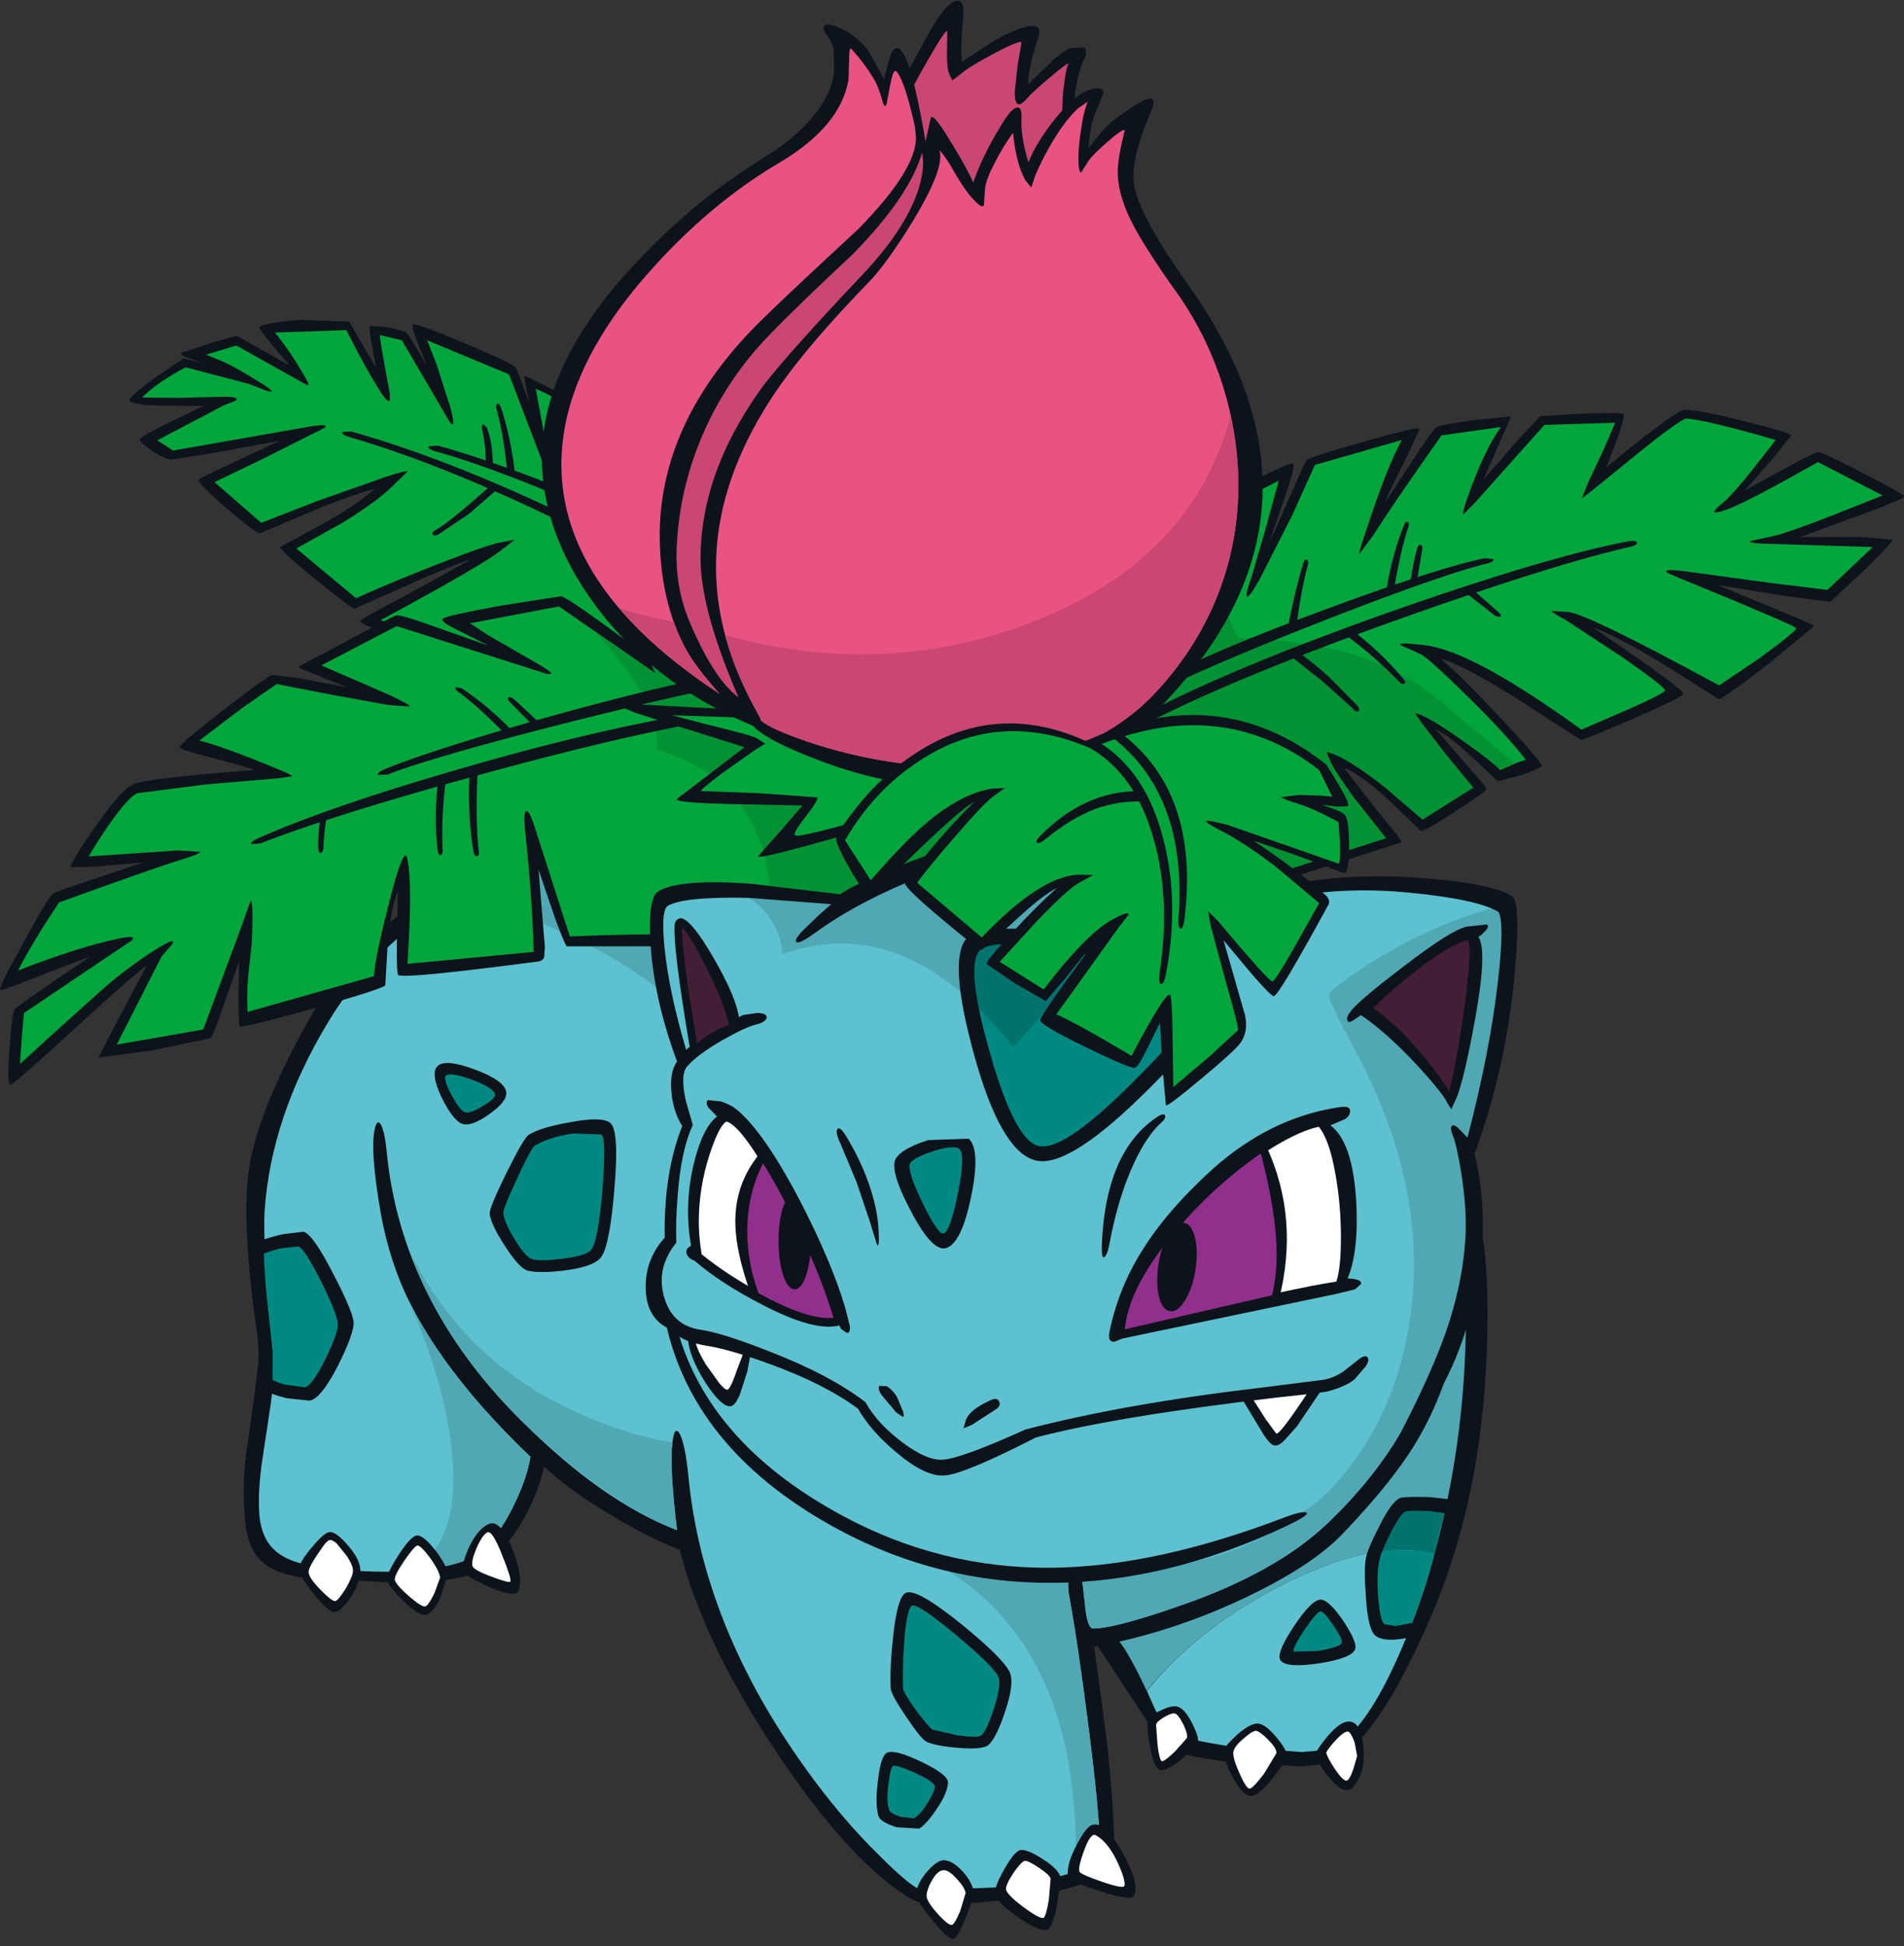 <svg width="227" height="232" fill="none" xmlns="http://www.w3.org/2000/svg"><rect width="100%" height="100%" fill="#333333" stroke="none"/><path d="M171.395 142.909c1.173-.391 1.998-.224 2.472.502l.88-2.177c2.04 2.93 2.878 9.53 2.515 19.799-.419 11.692-2.584 22.129-6.495 31.31-5.085 11.831-9.638 17.845-13.661 18.04l-1.927.21-8.339-.503c-4.302-.53-6.984-1.13-8.046-1.8l-10.098-15.361c-.056-1.368 1.829-4.744 5.657-10.13 3.38-4.8 7.472-10.06 12.277-15.78 5.029-6 9.68-11.135 13.954-15.404 5.028-5.051 8.632-7.953 10.811-8.706z" fill="#0D131A"/><path d="M136.74 201.593c4.079-5.079 9.568-9.348 16.468-12.808 7.263-3.628 13.2-4.814 17.809-3.558a74.448 74.448 0 01-2.891 8.832c-2.486 6.306-4.875 10.548-7.166 12.725-1.341 1.255-2.947 1.925-4.819 2.009l-.921.083-8.214-.627c-4.19-.642-6.746-1.242-7.668-1.8-.419-.251-1.187-1.647-2.305-4.186l-.293-.67h-.042v-.042l.042.042z" fill="#5DC1CF"/><path d="M172.903 144.081c1.369 1.981 1.983 6.976 1.844 14.985-.168 8.985-1.411 17.705-3.73 26.161-4.609-1.256-10.545-.07-17.809 3.558-6.9 3.46-12.403 7.729-16.51 12.808v-.042c-1.145-2.455-2.123-4.269-2.933-5.441-1.257-1.814-2.556-2.902-3.897-3.265v-.084c0-.977 1.453-3.558 4.358-7.744 3.157-4.604 7.194-9.878 12.11-15.822 5.392-6.502 10.336-12.013 14.834-16.534 4.47-4.492 7.78-7.269 9.931-8.329.978-.53 1.578-.614 1.802-.251z" fill="#50A8B4"/><path d="M171.981 156.345c1.118 1.311 1.676 2.372 1.676 3.181l-.042.335c-1.061 4.576-2.709 8.692-4.944 12.348-1.9 3.097-4.777 6.655-8.632 10.674-2.431 2.539-6.286 5.064-11.566 7.576-5.866 2.79-11.872 4.744-18.018 5.86l1.466 10.967c.587 5.413.88 9.446.88 12.097 0 .753-.223 1.562-.67 2.427-.279.977-.81 1.675-1.592 2.093-2.095 1.144-5.965 2.037-11.608 2.679-5.587.614-8.981.572-10.182-.125-4.861-2.875-10.197-8.651-16.007-17.329-5.922-8.819-9.82-16.939-11.691-24.362-2.822-1.116-5.81-2.651-8.968-4.604-3.073-1.898-5.475-3.67-7.207-5.316-.754 3.209-2.137 6.153-4.148 8.832-.978 1.312-1.9 2.316-2.766 3.014-1.145 1.395-5.224 2.037-12.236 1.925l-10.182-.628c-1.956-.335-3.422-.962-4.4-1.883-1.062-1.033-1.69-2.554-1.886-4.563a35.474 35.474 0 01.293-9.585l.713-5.149.46-3.725c.168-.893.154-2.205-.041-3.935l-.335-2.344c-1.034-7.953-1.243-13.841-.629-17.664.754-4.632 3.157-10.548 7.207-17.747 4.61-8.177 11.412-14.12 20.407-17.832a50.763 50.763 0 0116.72-3.767c4.386-.223 12.92 2.846 25.603 9.209 7.654 3.823 15.951 8.385 24.89 13.687 11.259 6.67 21.301 13.144 30.129 19.422 8.828 6.279 14.596 11.023 17.306 14.232z" fill="#0D131A"/><path d="M58.463 104.818c5.196-2.288 10.406-3.572 15.63-3.851 6.398-.335 24.584 9.348 54.559 29.049 15.001 9.879 29.346 19.813 43.034 29.803-1.229 4.074-2.793 7.73-4.693 10.967-2.29 3.879-5.252 7.534-8.883 10.967-4.079 3.823-9.806 7.018-17.181 9.585-5.307 1.87-8.841 2.804-10.601 2.804-.391 0-.685-.669-.88-2.009l-.419-3.641c-.084-1.144-.433-1.521-1.048-1.131-.587.391-.768 1.298-.545 2.721.699 3.74 1.509 9.237 2.431 16.492 1.089 8.735 1.466 13.716 1.131 14.943 0 .196-.321.475-.964.838-1.983 1.06-5.601 1.939-10.853 2.637l-9.26.376c-.866-.251-2.556-1.632-5.071-4.144-3.072-3.013-6.006-6.474-8.8-10.38-8.129-11.302-12.78-22.841-13.953-34.617-.251-2.567-.587-4.297-1.006-5.19-.447-.837-.754-.53-.922.921-.251 1.897-.07 5.386.545 10.464-5.922-2.26-12.11-6.613-18.563-13.059-9.554-9.516-14.904-20.204-16.05-32.063-.139-1.479-.348-2.512-.628-3.098-.279-.558-.517-.53-.712.084-.503 1.646-.28 5.162.67 10.548.699 3.795 1.844 7.297 3.437 10.506 2.989 5.916 7.78 12.027 14.372 18.334-.279 1.646-.866 3.418-1.76 5.316-.977 2.093-2.15 3.949-3.52 5.567-.53.698-1.732 1.312-3.603 1.842-3.716 1.088-8.94 1.269-15.672.544l-1.76-.335c-1.956-.335-3.422-1.005-4.4-2.009-.894-.921-1.425-2.205-1.592-3.851-.168-2.037-.028-4.451.419-7.241l.964-6.405c.279-2.427.349-4.395.21-5.902-.839-8.65-1.16-14.329-.965-17.036.531-7.311 2.975-14.622 7.334-21.933 4.665-7.897 11.188-13.702 19.568-17.413z" fill="#5DC1CF"/><path d="M68.353 168.191c4.386 2.009 8.325 3.265 11.817 3.767-.252 1.897-.07 5.386.545 10.464-4.498-1.73-9.526-5.009-15.086-9.836-8.017-6.949-13.632-14.776-16.845-23.483 4.274 8.679 10.797 15.041 19.57 19.088zM63.241 173.674c-.28 1.646-.866 3.418-1.76 5.316-.978 2.093-2.15 3.948-3.52 5.567l-1.843 1.214c-1.872.837-4.428 1.339-7.669 1.507 4.163-1.647 6.006-6 5.532-13.06-.42-5.86-2.235-12.39-5.448-19.589 2.961 6.195 7.864 12.543 14.708 19.045zM53.981 106.911c3.66-2.093 7.64-3.67 11.943-4.73 2.85-.67 5.573-1.074 8.171-1.214 6.397-.335 24.583 9.348 54.558 29.049 15.002 9.879 29.347 19.813 43.035 29.803-1.229 4.074-2.793 7.73-4.693 10.967-2.291 3.879-5.252 7.534-8.884 10.967-4.078 3.823-9.805 7.018-17.18 9.585-5.308 1.87-8.842 2.804-10.602 2.804-.391 0-.684-.669-.879-2.009l-.42-3.641c-.083-1.144-.433-1.521-1.047-1.13-.587.39-.768 1.297-.545 2.72.699 3.74 1.509 9.237 2.431 16.492 1.089 8.735 1.466 13.716 1.131 14.943 0 .196-.321.475-.964.838l-1.76.711c.14-7.953-.782-14.636-2.765-20.05-3.241-8.874-9.275-15.068-18.103-18.585-1.843-17.97-5.224-32.202-10.14-42.694-8.884-18.864-23.313-30.473-43.287-34.826z" fill="#50A8B4"/><path d="M39.398 182.632c.53.055 1.257.627 2.178 1.716.978 1.144 1.44 2.162 1.383 3.055-.056.949-.46 1.982-1.215 3.098-.754 1.116-1.383 1.674-1.886 1.674-.502 0-1.326-.725-2.472-2.176-1.145-1.424-1.718-2.4-1.718-2.93-.028-.503.475-1.368 1.509-2.596 1.033-1.255 1.773-1.869 2.22-1.841z" fill="#0D131A"/><path d="M41.367 185.52c.503.781.74 1.367.712 1.758 0 .418-.293 1.13-.88 2.135-.614.976-1.033 1.465-1.257 1.465-.279 0-.88-.475-1.801-1.424-.95-.976-1.397-1.688-1.341-2.134.028-.419.6-1.41 1.718-2.972.307-.447.572-.698.796-.754.195-.028.46.098.796.377l1.257 1.549z" fill="white"/><path d="M46.146 188.324c-.056-.446.391-1.409 1.341-2.888.978-1.535 1.718-2.33 2.221-2.386.53-.028 1.3.614 2.305 1.926 1.005 1.339 1.438 2.302 1.299 2.888l-.755 2.469c-.474 1.089-.991 1.786-1.55 2.093-.559.307-1.508-.195-2.85-1.507-1.256-1.228-1.927-2.093-2.01-2.595z" fill="#0D131A"/><path d="M49.708 184.264c.251-.084.754.377 1.508 1.381.755 1.033 1.174 1.842 1.257 2.428l-.67 1.842c-.475.976-.838 1.507-1.09 1.59-.279.084-.95-.335-2.01-1.255-1.035-.921-1.58-1.563-1.635-1.926-.028-.363.349-1.116 1.131-2.26.755-1.088 1.257-1.688 1.509-1.8z" fill="white"/><path d="M55.154 187.068c0-.641.265-1.534.796-2.678.67-1.396 1.425-2.289 2.263-2.679.894-.447 1.816.446 2.765 2.679.922 2.176 1.216 3.892.88 5.148-.167.698-1.34.586-3.52-.335-2.15-.949-3.212-1.66-3.184-2.135z" fill="#0D131A"/><path d="M58.13 182.673c.39-.139.963.754 1.717 2.679.755 1.87 1.09 2.93 1.006 3.182-.056.167-.782-.014-2.179-.545-1.453-.53-2.235-.962-2.346-1.297-.112-.391.055-1.116.502-2.177.475-1.06.908-1.674 1.3-1.842z" fill="white"/><path d="M109.21 225.703c.111-.809.544-1.66 1.299-2.553.754-.865 1.396-1.326 1.927-1.381.671-.028 1.411.376 2.221 1.214.726.781 1.187 1.548 1.383 2.302.112.446-.182 1.548-.88 3.306-.726 1.786-1.271 2.637-1.634 2.554-.475-.112-1.313-.921-2.515-2.428-1.257-1.535-1.857-2.539-1.801-3.014z" fill="#0D131A"/><path d="M110.466 225.954c.056-.558.265-1.144.629-1.758.391-.697.796-1.102 1.215-1.214.447-.139 1.033.196 1.76 1.005.67.726 1.019 1.298 1.047 1.716l-.628 2.093c-.419 1.005-.74 1.563-.964 1.674-.251.112-.824-.321-1.718-1.297-.922-1.033-1.369-1.772-1.341-2.219z" fill="white"/><path d="M121.697 220.555c.587-.056 1.509.335 2.766 1.172 1.369.893 2.039 1.702 2.011 2.427l-.545 3.475c-.363 1.534-.726 2.344-1.089 2.427-.643.168-1.802-.334-3.478-1.506-1.704-1.172-2.612-2.121-2.724-2.847-.056-.53.321-1.507 1.132-2.93.838-1.451 1.48-2.19 1.927-2.218z" fill="#0D131A"/><path d="M122.157 221.852c.252-.056.811.21 1.677.796.893.586 1.368 1.032 1.424 1.339l-.209 2.47c-.224 1.339-.433 2.065-.629 2.176-.251.14-1.061-.293-2.43-1.297-1.369-1.033-2.053-1.744-2.053-2.135 0-.391.307-1.047.921-1.967.615-.866 1.048-1.326 1.299-1.382z" fill="white"/><path d="M130.16 217.583c1.006-.391 2.235.711 3.688 3.307 1.453 2.595 1.872 4.339 1.257 5.232-.168.251-1.187.125-3.059-.377l-3.646-1.214-1.005-.711c-.14-.251-.14-.712 0-1.382.139-.753.517-1.688 1.131-2.804.643-1.2 1.187-1.884 1.634-2.051z" fill="#0D131A"/><path d="M130.664 218.797c.977.558 1.843 1.646 2.598 3.265.642 1.423.908 2.344.796 2.762-.084.251-.95.098-2.598-.46-1.62-.558-2.528-.949-2.724-1.172-.195-.251-.028-1.102.503-2.554.531-1.479 1.006-2.092 1.425-1.841z" fill="white"/><path d="M136.865 204.984c.056-.251.545-.6 1.467-1.047 1.006-.502 1.746-.642 2.221-.418.558.251 1.117.962 1.676 2.134.587 1.172.754 1.94.503 2.303l-1.97 1.883c-1.117.865-1.927 1.256-2.43 1.172-.503-.111-.908-1.018-1.215-2.721-.308-1.562-.391-2.664-.252-3.306z" fill="#0D131A"/><path d="M140.051 204.272c.279.056.629.502 1.048 1.339.391.838.516 1.382.377 1.633l-1.383 1.549c-.81.781-1.327 1.172-1.551 1.172-.195 0-.377-.67-.544-2.009l-.168-2.345c.028-.223.335-.516.922-.879.615-.362 1.048-.516 1.299-.46z" fill="white"/><path d="M147.468 206.825c.921-.809 1.676-1.255 2.262-1.339.615-.112 1.397.391 2.347 1.507.894 1.06 1.341 1.814 1.341 2.26 0 .391-.545 1.284-1.634 2.679-1.174 1.507-2.082 2.232-2.724 2.177-.67-.056-1.425-.921-2.263-2.596-.81-1.618-1.075-2.651-.796-3.097.223-.363.712-.893 1.467-1.591z" fill="#0D131A"/><path d="M149.856 206.365c.335.112.796.474 1.382 1.088.699.698 1.006 1.228.922 1.591l-1.466 2.428c-.922 1.2-1.495 1.786-1.718 1.758-.28 0-.699-.656-1.257-1.968-.587-1.311-.797-2.176-.629-2.595.168-.446.615-.963 1.341-1.549.726-.613 1.201-.865 1.425-.753z" fill="white"/><path d="M158.277 206.993c1.034-1.228 1.914-1.814 2.64-1.758.922.083 1.467 1.116 1.635 3.097.195 2.009-.224 3.586-1.258 4.73-.642.698-1.55.363-2.723-1.004-1.09-1.284-1.634-2.317-1.634-3.098 0-.223.446-.879 1.34-1.967z" fill="#0D131A"/><path d="M159.41 207.286c.727-.726 1.202-.991 1.425-.795.224.195.447.613.67 1.255l.294 1.591-.377 1.339c-.252.81-.503 1.326-.755 1.549-.251.223-.74-.195-1.466-1.256-.643-.948-1.006-1.632-1.09-2.051.252-.446.685-.99 1.299-1.632z" fill="white"/><path d="M69.443 48.31l9.68 5.483 23.089 25.199-33.188 5.567-13.158-5.023c-8.743-3.404-13.06-5.232-12.948-5.484.112-.195 1.816-1.158 5.113-2.888l8.213-4.52c-2.151.725-5.127 1.953-8.926 3.683l-5.028 2.219c-.308-.028-1.9-1.214-4.777-3.558-2.906-2.372-4.26-3.642-4.065-3.81l4.568-2.469c3.128-1.73 5.35-3.209 6.662-4.437-2.43.67-5.42 1.772-8.967 3.307l-4.735 2.01c-.335-.029-1.676-1.047-4.023-3.056-2.346-2.038-3.436-3.154-3.268-3.35.14-.167 1.34-.767 3.603-1.799l6.076-2.846-7.668 1.423-5.28.837c-.475-.028-1.215-.363-2.22-1.005-.979-.67-1.481-1.13-1.51-1.381-.027-.195.923-.767 2.85-1.716l4.693-2.302-5.573-.042c-2.346-.112-3.408-.377-3.184-.795.223-.391 1.327-1.298 3.31-2.721l3.059-2.093 2.179.46-1.509-.502c-.81-.307-1.103-.516-.88-.628l3.395-1.13c1.983-.614 3.072-.907 3.268-.879l6.244 3.516-2.054-2.386-1.55-2.009c-.196-.447 1.466-.795 4.986-1.047l5.7.21 3.226 5.525-.587-3.14c-.195-1.143-.237-1.771-.126-1.883l2.096.168c1.229.25 1.97.46 2.22.627.196.168 1.006 1.493 2.43 3.977l-1.172-3.014c-.447-1.116-.615-1.758-.503-1.925.111-.196 2.165.544 6.16 2.218 3.939 1.674 5.992 2.651 6.16 2.93l1.592 4.186-.42-1.925-.209-1.256c.084-.112 2.403 1.046 6.956 3.474z" fill="#0D131A"/><path d="M100.158 78.28l-31.009 5.19-23.76-9.543c8.046-4.353 12.795-7.102 14.248-8.246l1.718-1.34-2.137.42c-1.425.362-4.386 1.436-8.884 3.222-4.078 1.646-6.704 2.763-7.877 3.349l-7.124-5.944 5.615-3.14c2.85-1.757 4.917-3.306 6.202-4.646l1.425-1.38c.027-.14-.797.055-2.473.585l-8.297 2.93-6.662 2.595-5.573-4.855 5.657-2.721 5.74-2.888 1.593-.795c.698-.447.055-.503-1.928-.168L20.625 53.71l-1.886-1.214 7.962-4.186L28 47.808c.559-.363.028-.53-1.592-.503l-5.07.126-4.4-.042c1.145-1.172 2.877-2.372 5.196-3.6l7.5 1.968 2.137.837c1.09.307.74-.084-1.047-1.172-1.76-1.088-3.101-1.842-4.023-2.26l-2.137-.88 3.604-1.088 8.464 4.73c.224.056.168-.21-.167-.795-1.202-2.121-2.43-3.949-3.688-5.484l8.506-.293c1.62 3.21 2.99 5.68 4.107 7.41.614.92.978 1.227 1.09.92v-.712c-.671-3.571-1.076-5.915-1.216-7.032l2.64.628 5.74 9.795c.532.614.532-.028 0-1.925l-1.591-4.982-1.132-2.888 9.764 4.06 4.106 10.758.42-1.758-1.342-7.283c1.425.613 3.786 1.855 7.082 3.725 3.157 1.814 5.67 3.335 7.543 4.563l21.664 23.65z" fill="#00A63C"/><path d="M75.393 76.94l-3.645-7.952 16.049 7.283 37.964 14.148-.503.628a226.654 226.654 0 01-9.428 10.883c-6.509 7.06-11.23 11.19-14.163 12.39l-.21.083-.209-.083c-2.962-1.089-9.457-1.591-19.486-1.507H67.558c-.251-.391-.712-1.507-1.383-3.349l-1.969-5.776.754 9.209-.084 1.213c-.083.252-.293.419-.628.503-11.035 1.451-16.636 1.981-16.803 1.59-.112-.251-.154-1.646-.126-4.185l.126-5.819c-.643 1.563-1.062 3.851-1.258 6.865l-.25 4.395c-.169.279-3.074 1.214-8.717 2.805-5.643 1.562-8.52 2.26-8.632 2.092-.084-.167-.14-1.325-.168-3.474l.084-4.269-2.095 5.943c-.698 2.038-1.145 3.112-1.34 3.224l-6.831 1.423-6.495.879 2.263-4.395 3.478-6.572c-.922.614-3.911 3.237-8.968 7.869-4.665 4.27-7.095 6.377-7.29 6.321-.28-.084-.308-1.535-.085-4.353.196-2.763.391-4.284.587-4.563.28-.391 3.268-2.483 8.967-6.279-1.005.307-3.156 1.117-6.453 2.428-2.738 1.088-4.148 1.577-4.232 1.465-.112-.195.824-2.079 2.807-5.651 1.956-3.599 3.115-5.525 3.478-5.776.252-.195 1.607-.698 4.065-1.507l6.746-2.26-5.573.502-3.1.084c-.112-.279.852-1.87 2.89-4.772 2.152-3.097 3.702-4.814 4.652-5.148 1.173-.475 5.964-1.033 14.373-1.675-.698-.279-2.5-.795-5.405-1.549-2.347-.586-3.52-.976-3.52-1.172 0-.25 1.76-1.744 5.28-4.478 3.491-2.707 5.433-4.088 5.824-4.144l3.268.418 5.657 1.089-3.98-1.591c-1.425-.558-2.04-.865-1.844-.92l5.699-3.015c3.631-1.953 5.587-2.972 5.866-3.055.28-.112 1.634.265 4.065 1.13l6.998 2.47-3.814-1.926c-1.424-.698-1.955-1.144-1.592-1.34.447-.25 2.808-.767 7.082-1.548l6.956-1.088c.53.083 3.366 2.037 8.506 5.86z" fill="#0D131A"/><path d="M74.093 71.332l13.241 6.027 36.498 13.562c-3.436 4.158-6.76 7.953-9.973 11.385-5.727 6.084-9.889 9.698-12.487 10.842-3.185-1.089-9.247-1.675-18.186-1.758-5.14-.056-10.225.028-15.253.251L63.7 98.456c-.391-1.2-.699-1.786-.922-1.758-.252 0-.322.655-.21 1.967.615 5.776.964 10.715 1.048 14.818l-15.043 1.423c.419-6.335.419-10.493 0-12.474-.252-1.311-.978.405-2.18 5.149-1.173 4.576-1.773 7.506-1.801 8.79l-15.086 4.269-.041-1.632c0-1.2.097-2.609.293-4.228.223-1.674.335-3.181.335-4.521.028-1.925-.028-2.874-.168-2.846-.083.028-.405.879-.963 2.553l-4.735 12.767-10.309 1.8 5.364-10.548 1.215-1.382c.475-.697-.167-.502-1.927.587-1.956 1.227-3.94 2.692-5.95 4.395l-7.082 6.362-3.143 2.888c.056-1.367.21-3.39.46-6.069l11.566-7.786 1.257-.837c.503-.502-.07-.572-1.718-.209-3.24.697-7.18 1.953-11.816 3.767 1.173-2.288 2.807-4.995 4.902-8.12 7.627-2.763 12.446-4.451 14.457-5.065 1.564-.475 2.36-.796 2.388-.963l-2.64-.167-10.685.711c1.062-1.786 2.095-3.362 3.101-4.73 1.23-1.646 2.123-2.581 2.682-2.804l8.13-1.047 8.422-.711 1.885-.251c.112-.084-.46-.377-1.718-.88-4.218-1.757-7.319-2.888-9.302-3.39l5.112-3.893 4.106-2.846 5.741 1.13 7.627 1.382 2.472.167c.084-.112-.629-.53-2.137-1.256l-8.38-3.641 8.967-4.689 17.892 5.693c1.118.195.461-.377-1.97-1.716l-5.07-2.93-2.095-1.381 10.602-2.01 11.523 7.995-4.064-8.957z" fill="#00A63C"/><path d="M78.16 80.29l-4.065-8.958 13.241 6.027 36.498 13.562c-3.436 4.158-6.76 7.953-9.973 11.385-5.727 6.084-9.889 9.698-12.487 10.842-2.011-.698-5.182-1.186-9.512-1.465.307-5.47-.391-9.907-2.095-13.311-2.123-4.325-5.923-7.325-11.398-9 0-2.371-.74-4.827-2.22-7.367-1.09-1.813-2.836-4.06-5.239-6.739l7.25 5.023z" fill="#009233"/><path d="M222.096 56.389c3.213 1.646 4.847 2.58 4.903 2.804.056.167-1.537.851-4.777 2.051l-7.669 2.805 7.375-.042 3.688.334c.084.14-1.062 1.382-3.436 3.726l-3.981 3.683-5.154-.67-8.297-1.339 7.291 3.014c2.794 1.144 4.204 1.772 4.232 1.883l-5.447 4.521c-3.688 2.846-5.657 4.242-5.908 4.186l-5.909-3.725c-4.106-2.54-7.165-4.158-9.177-4.856 7.375 4.967 10.993 7.632 10.853 7.995-.083.251-2.081 1.228-5.992 2.93-3.827 1.646-5.908 2.484-6.243 2.511l-6.412-4.144c-4.609-2.985-8.045-4.841-10.308-5.567 1.62 1.368 4.079 3.81 7.375 7.325 3.269 3.489 4.833 5.33 4.693 5.526-.167.195-1.005.558-2.514 1.088l-2.682.712-2.933-2.721c-1.983-1.87-3.478-3.028-4.484-3.474l3.562 4.102c1.704 1.925 2.528 2.944 2.472 3.055-.111.224-1.368 1.117-3.771 2.68-2.486 1.618-3.841 2.371-4.065 2.26l-3.394-3.265c-2.346-2.205-4.274-3.628-5.782-4.27l3.855 4.981c2.123 2.54 3.129 3.851 3.017 3.935l-16.091 5.148-29.71-9.962 11.566-28.044.084-.084c1.536-1.535 5.433-4.046 11.691-7.535 6.09-3.376 9.274-4.925 9.554-4.646.195.196-.14 1.535-1.006 4.019l-1.928 5.608 2.975-6.697c.894-2.12 1.453-3.265 1.677-3.432.419-.28 2.737-1.019 6.956-2.218 4.246-1.2 6.383-1.675 6.411-1.424l-1.634 3.516c-1.313 2.512-2.151 4.27-2.515 5.274l3.73-5.692c1.369-2.065 2.165-3.167 2.388-3.307.308-.195 1.858-.488 4.652-.879l4.274-.419-3.269 7.493 4.065-4.646 2.682-2.888 5.07-.293c3.129-.112 4.749-.098 4.861.041.111.14-.084.991-.587 2.554l-1.467 3.809c4.638-3.851 7.669-6.125 9.094-6.823l.083-.042h.126c1.201 0 3.66.474 7.375 1.423 3.576.893 5.364 1.437 5.364 1.633l-2.054 2.595-3.436 3.935 5.154-2.805c2.068-1.116 3.241-1.688 3.52-1.716.364-.028 2.151.795 5.364 2.47z" fill="#0D131A"/><path d="M208.855 56.096c-1.62 2.009-2.723 3.25-3.31 3.725-.782.642-1.173 1.032-1.173 1.172.028.195.642.07 1.844-.377 1.676-.67 5.182-2.511 10.517-5.525l7.711 3.976-6.118 2.428c-3.381 1.312-5.587 2.093-6.621 2.344l-2.891.628c-.475.14-.084.251 1.173.335l13.283.418-5.405 5.107-6.831-.837-10.14-1.381c-2.012-.251-2.668-.168-1.97.25l1.677.712c8.855 3.628 13.367 5.567 13.534 5.819.112.167-1.355 1.367-4.4 3.6l-4.777 3.223c-10.475-5.693-16.468-8.61-17.976-8.749l-1.97-.125c-.083.083.475.446 1.677 1.088l6.872 4.52c3.268 2.289 4.916 3.572 4.944 3.852.028.195-1.424.948-4.358 2.26l-5.615 2.428c-8.548-6.195-14.722-9.544-18.521-10.046-2.458-.307-3.45-.307-2.975 0l2.43 1.088c.755.474 2.528 2.079 5.322 4.814 3.129 3.07 5.503 5.65 7.124 7.743-.922.251-1.942.656-3.059 1.214-.587-.642-1.942-1.716-4.065-3.223-2.151-1.535-3.729-2.553-4.735-3.055-.922-.447-1.369-.6-1.341-.46l.796 1.171 2.808 3.642 3.31 4.018-6.034 3.81-4.316-3.726c-2.403-1.898-4.288-3.168-5.657-3.81-.95-.446-1.439-.585-1.467-.418l.629 1.382c.335.697 1.243 2.064 2.724 4.102l3.729 4.688-14.247 4.562-28.327-9.502 11.063-26.83c1.983-1.926 8.227-5.54 18.73-10.842l-1.676 6.112-1.592 5.441c-.447 1.256-.629 1.995-.545 2.219.112.25.615-.405 1.509-1.968l3.855-7.576 2.766-6.111 10.35-2.972c-1.174 2.12-2.598 5.748-4.274 10.883-.587 1.702-.853 2.609-.797 2.72l1.718-2.302c1.453-2.316 4.149-6.264 8.088-11.845l7.081-1.005c-1.368 1.926-2.709 4.772-4.022 8.54-.419 1.227-.573 1.855-.461 1.883l1.341-1.34 8.338-9.334 8.423-.251-1.341 3.14-1.886 4.017-.754 1.884 1.551-1.214 5.196-4.227c2.682-2.177 4.553-3.544 5.615-4.102 1.48.055 5.07.906 10.769 2.553l-2.85 3.642z" fill="#00A63C"/><path d="M140.721 63.504c3.212 4.968 5.489 9.14 6.83 12.516 8.883.279 15.797 1.981 20.742 5.106 1.62 1.005 3.618 2.554 5.992 4.647l6.328 5.274-1.76.753c-.587-.642-1.942-1.716-4.065-3.223-2.151-1.535-3.729-2.553-4.735-3.055-.922-.447-1.369-.6-1.341-.46l.796 1.171 2.808 3.642 3.31 4.018-6.034 3.81-4.316-3.726c-2.403-1.898-4.288-3.167-5.657-3.81-.95-.446-1.439-.585-1.467-.418l.629 1.382c.335.697 1.243 2.064 2.724 4.102l3.729 4.688-14.247 4.562-28.327-9.502 11.063-26.83c.949-.893 3.282-2.442 6.998-4.647z" fill="#009233"/><path d="M95.675 96.028l-8.38-.168c-4.75-.111-6.943-.32-6.58-.627l8.046-6.154-12.906-4.06-1.76-.711 1.927-.335 19.653 1.046 17.893 10.716-11.817 3.516c-7.822 2.26-11.607 3.195-11.356 2.804l2.64-2.972 2.64-3.055z" fill="#0D131A"/><path d="M90.185 89.289l1.047-.628-1.047-.67c-.587-.279-2.459-.795-5.615-1.549l-4.484-1.172 7.543.252 7.752.544 15.504 9.292c-10.252 3.098-15.616 4.507-16.091 4.228-.224-.14.182-.865 1.215-2.177 1.062-1.367 1.537-2.149 1.425-2.344l-6.914-.502-6.914-.251c-.14-.084.768-.851 2.724-2.302l3.855-2.721z" fill="#00A63C"/><path d="M121.193 3.564c1.564-.614 2.458-.628 2.682-.042.084.28-.042.893-.377 1.842-.587 1.897-.894 3.46-.922 4.688l2.598-2.512c1.061-1.004 1.872-1.604 2.43-1.8l1.635-.083c.335.223.335.697 0 1.423-.727 1.563-1.132 3.656-1.216 6.279-.111 3.85.852 7.004 2.892 9.46l.419.544-.587.335a101.737 101.737 0 01-11.146 5.316l-4.652 1.674-.46.125-9.093-16.617 2.598-5.149c1.899-3.627 3.226-5.985 3.98-7.074.922-1.283 1.663-1.911 2.221-1.883.559.056.768.711.629 1.967-.224 2.623-.266 4.395-.126 5.316l2.766-1.842c1.341-.865 2.584-1.52 3.729-1.967z" fill="#0D131A"/><path d="M126.641 13.233c0 3.851.978 7.116 2.934 9.795-5.196 2.874-10.029 5.009-14.499 6.404l-8.339-15.194c4.107-7.674 6.174-11.148 6.202-10.423l-.042 2.512c0 1.227.084 2.037.252 2.427l.377.838 1.047-.796c.671-.586 2.04-1.423 4.107-2.511 2.123-1.116 3.157-1.507 3.101-1.172l-.461 2.679-.336 3.18c0 1.62.461 1.898 1.383.838.531-.614 1.537-1.535 3.017-2.763 1.481-1.227 2.137-1.688 1.97-1.381-.168.335-.321 1.06-.461 2.177-.168 1.2-.252 2.33-.252 3.39z" fill="#C94772"/><path d="M106.654 13.568c.642-.223 1.103-.126 1.382.293l2.263 3.098c1.397 2.483 2.095 5.078 2.095 7.785 0 2.288-.475 4.507-1.424 6.655-.671 1.535-1.453 4.298-2.347 8.288l-2.556 12.348c-2.095 10.772-3.743 18.334-4.945 22.687-1.983 7.2-3.967 11.316-5.95 12.348l-2.22.042-2.012-.92c-4.889-2.205-8.339-4.382-10.35-6.53-3.325-3.656-5.308-9.028-5.95-16.116-.643-7.171 3.855-17.315 13.492-30.43 3.632-4.968 7.32-9.404 11.063-13.311 3.575-3.712 6.062-5.79 7.459-6.237z" fill="#0D131A"/><path d="M107.532 39.185l-2.598 12.641c-1.983 10.102-3.548 17.343-4.693 21.724-1.983 7.423-3.855 11.58-5.615 12.474a1.247 1.247 0 01-1.173 0l-2.053-.921c-4.694-2.065-7.99-4.144-9.89-6.237-3.184-3.488-5.084-8.636-5.699-15.445l-.042-1.172c0-5.721 3.157-13.409 9.47-23.064 5.169-7.87 10.658-14.636 16.469-20.301 1.508-1.479 2.793-2.595 3.855-3.349l1.592-.92.042.041 2.095 2.847c1.313 2.26 1.97 4.646 1.97 7.157 0 2.065-.461 4.158-1.383 6.279-.698 1.563-1.481 4.311-2.347 8.246z" fill="#0D131A"/><path d="M141.852 34.246c12.431 17.608 11.509 34.03-2.766 49.266-3.771 4.047-8.506 6.92-14.205 8.623a38.526 38.526 0 01-14.373 1.549c-4.358-.363-8.842-1.451-13.451-3.265-3.883-1.507-6.314-2.805-7.291-3.893-7.599-3.181-13.689-7.744-18.27-13.687-3.911-5.08-6.16-10.283-6.747-15.613-.95-8.4 2.71-16.995 10.979-25.785 4.582-4.939 9.694-9.153 15.337-12.64 2.765-1.703 4.902-3.573 6.41-5.61 1.314-1.814 1.97-3.502 1.97-5.065l-.083-2.302c-.112-.53-.364-1.06-.755-1.59-.447-.614-.53-1.019-.251-1.214.307-.196.936-.07 1.886.377a8.217 8.217 0 013.394 2.846l1.76 3.181.67-2.553c.391-1.116.838-1.41 1.341-.88.894.95 1.872 4.577 2.933 10.884l.629-2.805c.139-.39.684.154 1.634 1.633 1.704 2.707 2.849 4.73 3.436 6.07.754-2.233 1.956-4.661 3.604-7.284.67-1.06 1.215-1.619 1.634-1.675.391-.027.559.433.503 1.382-.056 1.423.223 3.153.838 5.19.447-1.2 1.201-2.54 2.263-4.018 1.005-1.395 1.997-2.526 2.975-3.39.978-.866 1.899-1.34 2.765-1.424.866-.111 1.118.223.755 1.005l-1.006 2.428c-.307 1.032-.503 2.274-.587 3.725.95-1.312 1.76-2.274 2.431-2.888.475-.447 1.271-1.047 2.388-1.8 2.542-1.73 3.436-1.688 2.682.125-1.732 3.963-2.416 6.977-2.053 9.042.475 2.483 2.682 6.502 6.621 12.055z" fill="#0D131A"/><path d="M102.295 27.34c-5.615 5.19-9.428 8.775-11.44 10.757-8.296 8.12-12.36 16.882-12.193 26.286.084 4.912 1.09 9.195 3.017 12.85.866 1.563 2.235 3.391 4.106 5.484-12.487-8.176-18.772-17.231-18.856-27.166v-.167c0-7.367 3.422-14.943 10.266-22.729 4.86-5.525 10.085-9.934 15.672-13.227 4.917-2.902 7.682-6.223 8.297-9.962l.084-2.888c0-.698.111-.921.335-.67 1.089 1.228 1.983 2.442 2.682 3.642.279.446.586 1.255.922 2.427.195.698.363.851.502.46l.503-2.594c.224-1.117.447-1.563.671-1.34.642.642 1.382 2.847 2.221 6.614l.125 1.297c0 2.595-2.304 6.237-6.914 10.925z" fill="#E85382"/><path d="M102.84 32.739c-6.593 6.976-10.685 11.595-12.277 13.855-4.694 6.641-7.04 13.31-7.04 20.008 0 4.046 1.508 9.557 4.525 16.534-1.955-1.423-3.91-4.451-5.866-9.084-1.118-2.65-1.62-5.525-1.509-8.622a37.895 37.895 0 013.101-13.604 39.458 39.458 0 017.082-10.967c1.928-2.093 5.531-5.609 10.811-10.548 4.526-4.632 7.277-8.664 8.255-12.097.251 1.088.14 2.442-.335 4.06-.95 3.21-3.199 6.698-6.747 10.465z" fill="#C94772"/><path d="M137.745 82.591c-3.575 3.796-8.129 6.377-13.66 7.744-4.19 1.06-8.8 1.382-13.828.963a58.705 58.705 0 01-13.619-2.763c-3.548-1.2-5.559-2.134-6.034-2.804l.126.042-.796-1.465c-3.045-5.61-4.568-11.176-4.568-16.702 0-6.641 2.193-13.338 6.579-20.091 2.458-3.795 6.37-8.456 11.733-13.98 1.453-1.536 3.227-4.02 5.322-7.451 2.486-4.158 3.478-6.893 2.975-8.205.475.475 1.061 1.326 1.76 2.554.782 1.367 1.48 2.4 2.095 3.097.81.921 1.299 1.242 1.467.963l.125-1.8c.028-.753.405-1.814 1.132-3.181a25.257 25.257 0 012.221-3.684c.251 2.456.74 4.34 1.466 5.651l.713.88.377-1.173c.419-1.088 1.047-2.372 1.885-3.85 1.23-2.094 2.361-3.587 3.395-4.48l1.089-.753c-.335.781-.601 1.87-.796 3.265a22.16 22.16 0 00-.335 3.725c.028 1.033.139 1.521.335 1.465l.67-1.046c.28-.558 1.132-1.451 2.556-2.68 1.425-1.227 2.068-1.604 1.928-1.13-.531 2.122-.796 3.712-.796 4.773 0 1.702.503 3.6 1.508 5.692 1.034 2.093 2.864 4.981 5.49 8.665 2.29 3.209 4.078 6.753 5.363 10.632 1.341 4.074 2.012 8.204 2.012 12.39 0 4.409-.769 8.636-2.305 12.683-1.676 4.408-4.204 8.427-7.585 12.054z" fill="#E85382"/><path d="M85.786 82.717c-4.972-3.293-8.953-6.697-11.942-10.213 1.425.502 3.59 1.06 6.495 1.674a23.178 23.178 0 002.975 5.65l2.472 2.889zM146.714 49.608c.615 2.818.922 5.567.922 8.245 0 4.41-.768 8.637-2.305 12.683-1.676 4.41-4.204 8.428-7.584 12.055-3.576 3.796-8.129 6.377-13.661 7.744-4.19 1.06-8.799 1.382-13.828.963a58.703 58.703 0 01-13.618-2.763c-3.548-1.2-5.56-2.135-6.034-2.804l.125.042-.796-1.465c-1.592-2.958-2.752-5.819-3.478-8.581 12.71 3.516 24.974 2.972 36.791-1.633 12.599-4.939 20.421-13.101 23.466-24.486z" fill="#C94772"/><path d="M179.02 108.292c.643.447.615 3.53-.084 9.251-.754 6.111-1.997 12.487-3.729 19.129.614 3.069.559 7.325-.168 12.766-.754 5.526-1.927 10.172-3.52 13.939-1.508 3.6-3.771 6.823-6.788 9.669-2.486 2.372-6.453 5.33-11.901 8.874-5.559 3.6-13.255 5.539-23.088 5.818-11.035.307-20.854-1.855-29.458-6.488-11.314-6.083-18.13-14.064-20.45-23.942-1.312-1.786-1.787-3.642-1.424-5.567.28-1.396.978-2.721 2.095-3.977-.419-2.093-.07-5.26 1.048-9.502l1.76-5.734-1.048-1.884c-.698-1.451-.978-2.651-.838-3.6-.615-1.534-1.243-4.743-1.886-9.627-.698-5.274-.782-8.497-.251-9.669 1.23-.921 4.735-1.339 10.518-1.256l10.476.754c.782-.67 2.919-1.73 6.411-3.181 4.134-1.731 7.487-2.749 10.057-3.056 6.118-.726 11.663-.433 16.635.879 4.638 1.256 8.926 3.446 12.865 6.572 6.62-2.512 13.884-3.391 21.789-2.637 5.839.558 9.499 1.381 10.979 2.469z" fill="#5DC1CF"/><path d="M106.696 104.064c4.135-1.73 7.487-2.748 10.057-3.055 9.806-1.144 18.186.349 25.142 4.479-3.911 2.455-7.682 5.427-11.314 8.915-2.374 2.261-5.629 5.735-9.763 10.423-8.66-10.883-17.837-14.567-27.53-11.05a8.306 8.306 0 00-1.928-4.898c-1.174-1.423-2.515-2.204-4.023-2.344l7.836.209 5.112.503c.782-.67 2.919-1.73 6.411-3.182z" fill="#50A8B4"/><path d="M82.015 159.61c0-.223 1.061-.223 3.184 0 2.18.223 3.646.6 4.4 1.13l-.503 2.763-.838 2.595c-.363.976-.754 1.493-1.173 1.549-.698.083-1.69-.852-2.975-2.805-1.285-2.037-1.984-3.781-2.095-5.232z" fill="#0D131A"/><path d="M88.677 161.2l-.754 1.968c-.559 1.646-.964 2.483-1.215 2.511-.196 0-.517-.265-.964-.795l-1.592-2.219c-.838-1.395-1.258-2.399-1.258-3.013v-.126l2.389.251c1.313.391 2.444.865 3.394 1.423z" fill="white"/><path d="M179.02 108.292c.642.447.614 3.53-.084 9.251-.754 6.111-1.997 12.487-3.729 19.129.614 3.069.558 7.325-.168 12.766-.754 5.526-1.928 10.172-3.52 13.939-1.592 3.767-4.4 7.632-8.423 11.595-3.966 3.906-7.389 6.222-10.266 6.948 3.324-1.73 6.258-4.395 8.8-7.995 2.71-3.795 4.637-8.148 5.782-13.059 2.738-11.693.685-23.776-6.159-36.249-1.872-3.461-2.808-5.456-2.808-5.986 0-.307.782-1.005 2.347-2.093 4.078-2.874 8.255-5.12 12.529-6.739 3.408-1.312 5.308-1.814 5.699-1.507z" fill="#50A8B4"/><path d="M154.633 170.032l-1.425 1.591c-.531.586-.992.809-1.383.67-.307-.112-.698-.531-1.173-1.256l-2.598-4.311.503-.67 9.26-.754-3.184 4.73z" fill="#0D131A"/><path d="M149.354 166.768c2.989-.782 5.223-1.103 6.704-.963-2.319 3.516-3.618 5.218-3.897 5.106l-1.257-1.716-1.55-2.427z" fill="white"/><path d="M180.277 106.869c.754.558.824 3.963.21 10.213-.755 7.256-2.319 14.078-4.694 20.469 1.509 6.195 1.313 12.697-.586 19.505-1.9 6.837-5.015 12.139-9.345 15.906 2.961-5.553 5.099-10.171 6.411-13.854 1.509-4.27 2.333-8.372 2.473-12.307.056-2.065-.126-4.423-.545-7.074-.363-2.204-.698-3.669-1.006-4.395-.223-.558-.265-.921-.125-1.088.139-.167.391-.098.754.209l1.131 1.172c1.816-6.976 3.031-13.227 3.646-18.752.531-4.632.545-7.353.042-8.162-1.648-1.005-5.21-1.772-10.686-2.302-7.794-.754-14.959.111-21.496 2.595l-.335.083-.252-.167c-3.939-3.125-8.297-5.176-13.074-6.153-4.525-.921-9.805-.949-15.839-.084-3.743.558-7.766 1.884-12.068 3.977-2.933 1.423-5.49 2.93-7.668 4.52-1.286.921-2.04 1.298-2.263 1.131-.224-.112-.014-.531.628-1.256l2.18-2.093 1.34-1.172-9.89-.754c-5.251-.111-8.477.224-9.679 1.005-.503.474-.6 2.191-.293 5.149.363 3.46 1.215 7.45 2.556 11.971l.419-.377c-1.313-7.785-1.913-12.599-1.802-14.441.028-.474.252-.767.67-.879.81-.028 2.138 1.549 3.982 4.73 1.787 3.098 2.793 5.456 3.017 7.074l.46-.251 1.677-.251c.81 0 1.2.181 1.173.544-.056.363-.489.642-1.3.837-.865.223-2.178.837-3.938 1.842-2.011 1.144-3.436 2.204-4.274 3.181-.531.642-.573 1.995-.126 4.06l.838 2.888c-.978 2.093-1.592 5.065-1.844 8.916-.14 1.898-.181 3.6-.125 5.107-1.62 2.009-2.11 4.158-1.467 6.446.643 2.288 2.081 3.6 4.316 3.934 1.76.252 4.512 1.117 8.255 2.596 4.75 1.841 8.52 3.823 11.314 5.943l.126.084.042.084c.922 1.646 2.36 3.209 4.316 4.688 2.039 1.535 3.701 2.232 4.986 2.093 1.509-.14 4.763-1.34 9.764-3.6h.042c7.738-2.037 17.208-3.711 28.41-5.023l6.621-.837c.95-.084 1.886-.433 2.807-1.046l1.802-1.424c.503-.39.852-.488 1.048-.293.223.196.153.572-.21 1.131l-1.341 1.548c-.698.558-1.76 1.033-3.184 1.423l-2.095.293-3.856.419c-12.85 1.507-22.46 3.098-28.829 4.772-5.559 2.846-9.149 4.353-10.769 4.52-1.537.168-3.464-.725-5.783-2.678-2.067-1.703-3.618-3.461-4.651-5.275-2.682-1.981-6.216-3.767-10.602-5.357-3.212-1.172-5.754-1.898-7.626-2.177-1.285-.223-2.305-.572-3.06-1.046 2.683 8.706 9.192 15.836 19.528 21.389 7.794 4.186 16.077 6.237 24.849 6.153 8.213-.084 17.375-2.051 27.488-5.902 1.62-.614 2.584-.837 2.892-.67.307.168-.545.726-2.557 1.675-9.386 4.409-18.605 6.641-27.656 6.697-9.051.056-17.557-2.051-25.519-6.321-11.314-6.083-18.158-14.12-20.533-24.11-1.676-.893-2.514-2.497-2.514-4.813-.028-2.233.727-4.2 2.263-5.902-.084-5.191.614-9.628 2.095-13.311-.754-1.2-1.187-2.581-1.299-4.144-.14-1.535.084-2.721.67-3.558-1.787-4.827-2.835-9.418-3.142-13.771-.252-3.767.042-5.93.88-6.488 1.648-1.033 5.363-1.339 11.146-.921l10.56 1.256c1.257-.865 3.548-1.967 6.872-3.307 3.967-1.618 7.193-2.581 9.68-2.888 6.062-.726 11.481-.53 16.258.586 4.889 1.144 9.372 3.307 13.451 6.488 6.649-2.456 14.024-3.419 22.125-2.888 6.258.418 10.169 1.172 11.733 2.26z" fill="#0D131A"/><path d="M81.3 110.72v-.209c.671.669 1.677 2.358 3.018 5.064 1.425 2.847 2.29 5.051 2.598 6.614-1.201.363-2.472 1.102-3.813 2.218l-1.09-6.739c-.475-3.404-.712-5.72-.712-6.948z" fill="#431E37"/><path d="M85.994 131.314c.755.279 1.313.558 1.676.837 2.151 1.674 4.694 5.288 7.627 10.841 2.598 5.023 4.428 9.348 5.489 12.976l.545 2.177c.028.53-.098.781-.377.753l-.671-.46-.209-.419c-1.984.502-5.015-.307-9.093-2.428-3.297-1.674-6.034-3.446-8.213-5.316-.503-.167-.81-.46-.922-.879-.056-.251.014-.474.21-.669l.335-.21c-.56-3.181-.461-6.404.293-9.669.726-2.986 1.662-4.897 2.807-5.734l-1.09-1.13c-.195-.391-.195-.67 0-.838l1.593.168z" fill="#0D131A"/><path d="M83.313 145.671c0-2.735.433-5.427 1.299-8.078.754-2.289 1.424-3.586 2.01-3.893 1.342.418 3.479 3.39 6.412 8.916 2.877 5.385 4.93 10.171 6.16 14.357-1.788.139-4.428-.698-7.92-2.512-2.961-1.562-5.503-3.209-7.626-4.939-.224-1.395-.335-2.679-.335-3.851z" fill="white"/><path d="M90.562 137.551l.754-.042c1.732 2.735 3.492 6.055 5.28 9.962 1.788 3.935 3.045 7.227 3.771 9.878l.126.419-3.855-.419c-2.906-.502-5.169-1.339-6.789-2.511l-.126-.042-.083-.167c-1.285-3.516-1.942-6.446-1.97-8.79-.056-3.126.908-5.888 2.892-8.288z" fill="#0D131A"/><path d="M89.096 146.76c0-2.931.628-5.623 1.885-8.079 1.62 2.623 3.24 5.707 4.861 9.251 1.62 3.571 2.794 6.627 3.52 9.166-1.983.224-4.959-.753-8.925-2.93a21.06 21.06 0 01-1.341-7.408z" fill="#91308C"/><path d="M159.787 131.984c.81-.112 1.201.055 1.173.502-.028.419-.252.739-.671.963l-1.676.711c1.732 1.284 2.752 4.2 3.059 8.749.252 4.13-.084 7.297-1.005 9.501 1.173.056 1.704.279 1.592.67l-.712.628-2.221.544-25.478 5.316-.963.377c-.587.055-.783-.363-.587-1.256a28.816 28.816 0 014.023-9.837c1.871-2.985 4.539-6.069 8.003-9.25 4.693-4.27 9.848-6.809 15.463-7.618z" fill="#0D131A"/><path d="M144.952 141.988c2.291-2.093 4.595-3.851 6.914-5.274 2.123-1.284 3.911-2.079 5.364-2.386.838 1.004 1.494 2.86 1.969 5.567.447 2.428.671 4.981.671 7.66 0 2.4-.182 4.144-.545 5.232-2.961.419-10.308 2.009-22.041 4.772l-3.017.711c.279-2.26 1.354-4.813 3.226-7.66 1.872-2.874 4.358-5.748 7.459-8.622z" fill="white"/><path d="M150.318 136.421l.503-.335.168.586c2.625 5.692 3.128 11.762 1.508 18.208l-.084.293-.251.042-14.624 3.348-4.4 1.005v-.544c.139-3.544 2.165-7.688 6.076-12.432 3.324-4.018 7.025-7.409 11.104-10.171z" fill="#0D131A"/><path d="M150.315 137.509c1.257 4.744 1.886 8.762 1.886 12.055 0 1.758-.182 3.376-.545 4.855l-14.331 3.307-3.226.754c.307-3.321 2.262-7.144 5.866-11.469 3.073-3.684 6.523-6.851 10.35-9.502z" fill="#91308C"/><path d="M177.22 110.846l-.629.627-.335.21c.727 1.06.601 4.311-.377 9.753-.838 4.604-1.564 7.715-2.179 9.334l-.67 1.465-.461-.712c-.28-.697-1.495-2.218-3.646-4.562-2.458-2.623-4.679-4.605-6.663-5.944l-.921.628c-.364.251-.601.251-.713 0-.112-.279.084-.712.587-1.298.754-.893 2.821-2.623 6.202-5.19 3.743-2.874 6.229-4.437 7.458-4.688l2.389-.251c.195.083.181.293-.042.628z" fill="#0D131A"/><path d="M174.369 121.603c-.503 3.432-1.034 6.279-1.592 8.539-.922-1.535-2.137-3.167-3.646-4.897-1.816-2.121-3.618-3.81-5.405-5.065a54.372 54.372 0 015.531-4.772c2.374-1.814 4.316-2.944 5.824-3.391l.126 1.173c0 1.869-.279 4.674-.838 8.413z" fill="#431E37"/><path d="M100.201 136.337c-.447-.949-.559-1.535-.335-1.758.223-.223.628.181 1.215 1.214a30.13 30.13 0 012.221 4.562c.838 2.205 1.313 4.214 1.424 6.028.112 1.814.042 2.441-.209 1.883l-.88-2.846-1.509-4.479-1.927-4.604zM137.788 133.281c.586-.418.95-.53 1.089-.335.14.224-.014.531-.461.921-1.201 1.089-2.332 2.819-3.394 5.191-1.145 2.567-2.039 5.525-2.682 8.873-.195 1.117-.419 1.758-.67 1.926-.252.195-.349-.377-.293-1.716.335-7.2 2.472-12.153 6.411-14.86zM104.809 165.219l.921.042c.503.334.908.767 1.216 1.297l.67 1.591c.168.502.168.753 0 .753l-.754-.502-1.718-2.051c-.335-.447-.447-.823-.335-1.13zM115.118 169.404c.251-.865 1.243-1.688 2.975-2.469.503-.251.838-.209 1.005.125.196.335.07.656-.377.963l-2.849 1.842-1.006.419.252-.88zM93.705 143.118l1.509 3.014 1.424 3.097c-.111 1.284-.335 2.344-.67 3.181-.363.865-.768 1.298-1.215 1.298-.531 0-.992-.558-1.383-1.674-.363-1.145-.545-2.512-.545-4.102 0-2.093.293-3.698.88-4.814zM142.521 151.406c-.223 1.451-.642 2.665-1.257 3.641-.586.949-1.187 1.368-1.801 1.256-.587-.084-1.02-.67-1.299-1.758-.252-1.116-.266-2.4-.042-3.851.223-1.451.642-2.651 1.257-3.6.586-.976 1.187-1.409 1.802-1.297.614.111 1.047.711 1.299 1.8.251 1.088.265 2.358.041 3.809zM141.392 79.452c4.106-1.981 10.015-4.381 17.725-7.2 7.934-2.93 13.87-4.827 17.809-5.692l1.131.084c.056.223-.265.418-.964.586-3.547.893-9.595 3-18.144 6.32-8.101 3.154-14.401 5.79-18.898 7.911l1.341-2.009zM194.191 65.22c-6.314 1.48-15.351 4.312-27.112 8.498-13.353 4.743-23.647 9-30.883 12.766l.461-1.465c7.012-3.683 16.887-7.771 29.626-12.264 12.124-4.242 21.371-6.976 27.74-8.204.698-.112 1.076-.07 1.131.125.056.224-.265.405-.963.544z" fill="#0D131A"/><path d="M165.276 70.495c.419-2.763 1.104-5.344 2.054-7.744.139-.419.293-.6.461-.544.195.056.223.293.083.711-.642 1.982-1.201 4.437-1.676 7.367l-.922.21zM153.503 74.973c.587-3.013 1.201-5.595 1.844-7.743.139-.419.293-.586.461-.503.167.084.195.335.083.754-.502 1.87-.935 4.186-1.299 6.948l-1.089.544zM168.167 69.323c.196-1.48.461-2.791.796-3.935.084-.335.224-.475.419-.419.168.056.224.252.168.586l-.587 3.558-.796.21zM175.668 70.369l3.017 2.637c.251.223.307.405.167.544l-.586-.125-3.646-2.847 1.048-.209zM153.796 78.155l.88-.46c.978.641 2.221 1.632 3.729 2.971l3.394 3.432c.252.307.308.53.168.67-.168.14-.377.056-.628-.251l-3.73-3.349-3.813-3.013zM160.29 75.601l.964-.418a35.208 35.208 0 015.992 5.692c.279.307.335.517.168.628-.168.112-.391.014-.671-.293a51.007 51.007 0 00-6.453-5.609zM81.847 81.294l1.76 1.088c-5.084 1.088-11.44 2.61-19.066 4.563-9.023 2.344-15.141 4.144-18.354 5.4l-1.131.041c-.084-.195.21-.432.88-.711 3.548-1.451 9.47-3.363 17.767-5.735 7.43-2.093 13.479-3.641 18.144-4.646zM31.06 100.548l-1.09.084c-.084-.195.195-.432.838-.711 5.475-2.428 13.087-5.065 22.837-7.912 9.666-2.846 18.312-4.98 25.938-6.404l2.347.796c-7.459 1.45-16.538 3.67-27.237 6.655-10.504 2.93-18.382 5.428-23.634 7.492z" fill="#0D131A"/><path d="M54.693 82.508c-.363-.251-.489-.447-.377-.586l.712.125c2.067 1.368 4.107 3.084 6.118 5.149l-.88.377c-1.983-2.065-3.841-3.754-5.573-5.065zM64.247 86.108l-.796.292-2.514-2.553c-.335-.307-.447-.53-.335-.67.111-.139.349-.07.712.21l2.933 2.72zM38.182 97.493l.797-.293a28.868 28.868 0 00-.42 3.809c-.027.418-.14.642-.335.67-.167 0-.265-.21-.293-.628-.028-.921.056-2.107.251-3.558zM56.956 91.716a86.544 86.544 0 00-.126 4.94c.028 2.232.112 3.823.252 4.771.056.391-.014.6-.21.628-.195.056-.335-.111-.419-.502-.223-1.2-.39-2.804-.503-4.814-.083-2.065-.055-3.67.084-4.813l.922-.21zM53.185 92.763c-.391 2.93-.53 5.748-.419 8.455.028.419-.056.656-.251.712-.168.028-.28-.154-.336-.544-.307-2.623-.293-5.386.042-8.288l.964-.335z" fill="#0D131A"/><path d="M115.998 112.729c1.676-1.618 6.662-1.493 14.959.377 8.353 1.869 12.613 3.948 12.781 6.237.139 2.037-2.598 5.636-8.213 10.799-5.643 5.19-9.582 7.632-11.817 7.325-2.151-.307-4.344-4.158-6.579-11.553-2.207-7.367-2.584-11.762-1.131-13.185z" fill="#008982"/><path d="M115.58 119.175c-.531-3.488-.391-5.637.419-6.446.81-.781 2.807-1.088 5.992-.921 2.961.14 6.216.642 9.764 1.507-2.571 2.372-6.216 6.209-10.937 11.511-1.956-2.372-3.702-4.256-5.238-5.651z" fill="#00736D"/><path d="M115.118 136.462c.642 1.145.558 3.377-.252 6.698-.782 3.209-1.55 4.841-2.305 4.897-.558.056-1.55-1.214-2.975-3.809-1.452-2.679-2.039-4.493-1.76-5.442.28-.948 1.509-1.688 3.688-2.218l3.604-.126zM66.677 150.82l-3.77-.126c-.476-.279-1.202-1.172-2.18-2.679-1.033-1.646-1.508-2.776-1.425-3.39.084-.754.601-2.121 1.55-4.102.979-2.121 1.83-3.572 2.557-4.354.782-.809 2.444-1.381 4.986-1.716 2.487-.335 3.842-.223 4.065.335.391.949.391 3.446 0 7.493-.363 4.185-.88 6.599-1.55 7.241-.643.642-2.054 1.074-4.233 1.298zM59.68 130.351c-.084.586-.726 1.256-1.927 2.009-1.146.698-1.942 1.019-2.389.963-.475-.084-1.145-.921-2.011-2.511-.894-1.675-1.117-2.707-.67-3.098.53-.474 1.843-.335 3.938.419 2.151.781 3.171 1.521 3.06 2.218zM32.485 165.386l.042-4.186-.67-6.069c-.252-2.484-.392-4.66-.42-6.53 2.263-.642 3.73-.921 4.4-.837.447.056 1.467 1.493 3.06 4.311 1.592 2.847 2.388 4.716 2.388 5.609 0 .921-.6 2.512-1.802 4.772-1.201 2.233-2.081 3.46-2.64 3.684-.67.307-2.123.055-4.358-.754zM108.497 190.543c.559-.112 2.542 1.228 5.95 4.018 3.409 2.763 5.21 4.507 5.406 5.232.195.726-.098 2.163-.88 4.312-.754 2.148-1.355 3.334-1.802 3.558-.419.167-1.467.167-3.143 0l-3.059-.586c-.419-.224-1.145-1.061-2.179-2.512-1.033-1.479-1.648-2.553-1.843-3.223-.224-.725-.126-2.665.293-5.818.391-3.237.81-4.898 1.257-4.981zM106.234 209.839c.474-.167 1.578.14 3.31.921 1.76.781 2.696 1.451 2.807 2.009.112.558-.335 1.465-1.34 2.721-.95 1.228-1.649 1.897-2.096 2.009l-1.969-.251c-.894-.279-1.425-.628-1.592-1.047-.252-.669-.252-1.869 0-3.599.251-1.73.544-2.651.88-2.763zM160.708 196.445c-.251.502-1.48.893-3.687 1.172-2.207.279-3.381.153-3.52-.377-.14-.558.349-1.674 1.466-3.349 1.118-1.674 1.942-2.497 2.473-2.469.531.056 1.271.795 2.221 2.218.922 1.451 1.271 2.386 1.047 2.805zM168.124 194.059l-.126.334-3.352-.125c-.503-.502-.824-1.926-.964-4.27-.139-2.176-.084-3.697.168-4.562l.084-.335c2.737-.446 5.098-.405 7.081.126a74.448 74.448 0 01-2.891 8.832z" fill="#008982"/><path d="M172.441 179.367l-1.425 5.86c-1.983-.53-4.344-.572-7.081-.126.335-.949.866-2.037 1.592-3.265.81-1.367 1.425-2.134 1.844-2.302l2.179-.251 2.891.084z" fill="#00736D"/><path d="M130.664 114.027c-8.269-1.786-12.935-1.968-13.996-.545-1.006 1.396-.545 5.442 1.383 12.139 1.927 6.781 3.813 10.437 5.657 10.967 1.899.586 5.559-1.814 10.978-7.2 5.14-5.078 7.822-8.357 8.046-9.836.279-1.898-3.744-3.739-12.068-5.525zm13.995 5.692c-.251 2.009-3.17 5.721-8.758 11.134-5.894 5.721-10.084 8.205-12.571 7.451-2.709-.781-5.112-4.981-7.207-12.599-2.039-7.423-2.36-11.999-.964-13.729.755-.921 2.766-1.34 6.034-1.256 3.045.084 6.44.558 10.183 1.423 9.247 2.177 13.674 4.702 13.283 7.576zM108.456 138.848c-.14.67.391 2.233 1.592 4.688 1.201 2.456 2.011 3.628 2.43 3.516.531-.139 1.104-1.73 1.719-4.771.614-3.042.684-4.8.209-5.274-.391-.391-1.467-.307-3.227.251-1.732.586-2.639 1.116-2.723 1.59zm7.04-3.097c.949.865 1.047 3.153.293 6.865-.754 3.683-1.732 5.734-2.933 6.153-1.062.39-2.431-.977-4.107-4.102-1.62-3.014-2.319-5.065-2.095-6.154.195-.92 1.522-1.785 3.981-2.595l4.861-.167zM57.626 131.816c1.062-.642 1.522-1.116 1.383-1.423-.196-.502-1.104-1.06-2.724-1.674-1.62-.586-2.64-.768-3.059-.544-.335.167-.154.92.545 2.26.698 1.311 1.257 2.037 1.676 2.176.419.112 1.145-.153 2.179-.795zm-2.472 2.177c-.727-.223-1.55-1.256-2.473-3.098-.922-1.925-1.103-3.181-.544-3.767.586-.642 2.08-.516 4.483.377 2.403.893 3.646 1.8 3.73 2.721.083.725-.587 1.59-2.012 2.595-1.424 1.004-2.486 1.395-3.184 1.172zM60.35 139.895c1.396-2.819 2.29-4.353 2.681-4.605.922-.586 2.57-1.088 4.945-1.506 2.542-.475 4.135-.447 4.777.083.726.586.894 3.181.503 7.786-.363 4.465-.88 7.185-1.55 8.162-.531.781-1.97 1.326-4.317 1.633-2.01.251-3.491.265-4.441.041-.643-.139-1.537-1.088-2.682-2.846-1.145-1.73-1.774-3.042-1.886-3.935-.056-.418.6-2.023 1.97-4.813zm1.299.586c-1.118 2.4-1.663 3.767-1.635 4.102.028.67.461 1.702 1.3 3.097.865 1.424 1.564 2.233 2.095 2.428.558.195 1.774.181 3.645-.042 1.984-.251 3.143-.628 3.478-1.13.531-.781.964-3.181 1.3-7.199.306-4.019.265-6.181-.126-6.488l-3.353-.126c-1.9.279-3.436.767-4.61 1.465-.279.195-.977 1.493-2.094 3.893zM33.574 148.81c-1.006.224-1.858.503-2.557.838l-.083-1.675c.754-.307 1.69-.586 2.807-.837l2.43-.293c.755.168 1.97 1.898 3.646 5.191 1.648 3.181 2.43 5.134 2.347 5.86-.112 1.032-.755 2.706-1.928 5.023-1.34 2.595-2.458 3.948-3.352 4.06l-2.724-.293c-1.145-.279-1.997-.586-2.556-.921v-1.8c.503.419 1.257.781 2.263 1.088l2.472.335c.559-.084 1.369-1.186 2.43-3.307 1.006-2.065 1.51-3.446 1.51-4.144 0-.753-.657-2.455-1.97-5.106-1.341-2.651-2.25-4.06-2.724-4.228l-2.011.209zM108.748 191.422c-.419.167-.726 1.507-.922 4.018-.167 2.037-.223 3.99-.167 5.86.028.335.544 1.2 1.55 2.595 1.006 1.34 1.662 2.107 1.97 2.302l2.891.67c1.648.223 2.612.237 2.891.042.419-.307.936-1.395 1.551-3.265.614-1.953.782-3.209.503-3.767-.447-.893-2.152-2.567-5.113-5.023-2.989-2.484-4.707-3.628-5.154-3.432zm-2.263 3.683c.336-3.209.852-4.953 1.551-5.232.866-.335 3.031.893 6.495 3.683 3.296 2.679 5.238 4.591 5.824 5.735.419.865.252 2.428-.502 4.688-.671 2.037-1.313 3.363-1.928 3.977-.419.446-1.62.586-3.604.418-1.788-.139-3.059-.377-3.813-.711-.391-.14-1.201-1.117-2.43-2.931-1.229-1.813-1.858-2.957-1.886-3.432-.084-1.646.014-3.711.293-6.195zM110.759 214.653c.558-.977.782-1.577.67-1.8-.196-.363-.95-.851-2.263-1.465-1.341-.614-2.221-.907-2.64-.879-.223 0-.419.67-.586 2.009-.196 1.395-.182 2.47.042 3.223.083.279.53.558 1.34.837l1.635.209c.586-.362 1.187-1.074 1.802-2.134zm2.262-2.135c-.028.809-.475 1.856-1.341 3.139-.81 1.2-1.508 1.982-2.095 2.344l-2.682-.167c-1.34-.419-2.067-.879-2.179-1.381-.279-.949-.293-2.372-.041-4.27.223-2.009.614-3.097 1.173-3.265.67-.223 2.039.168 4.106 1.172 2.068 1.005 3.087 1.814 3.059 2.428zM157.439 192.092c-.279 0-.921.739-1.927 2.218-1.006 1.507-1.425 2.372-1.257 2.595l2.891-.084c1.76-.306 2.696-.627 2.808-.962.111-.251-.21-.935-.964-2.051s-1.271-1.689-1.551-1.716zm.126-1.382c.671.112 1.564 1.005 2.682 2.679 1.089 1.674 1.522 2.763 1.299 3.265-.307.698-1.718 1.242-4.232 1.633-2.542.39-4.079.293-4.61-.294-.447-.502.07-1.869 1.551-4.102 1.48-2.232 2.584-3.292 3.31-3.181zM170.556 178.488l3.31.376-.503 1.717-2.765-.419c-1.313-.084-2.291-.084-2.934 0-.363.028-.963.837-1.802 2.428-.782 1.534-1.257 2.693-1.424 3.474-.224 1.06-.266 2.525-.126 4.395.168 1.925.419 2.986.754 3.181l1.341.209 3.101-.586-.796 1.8c-2.263.558-3.813.558-4.651 0-.643-.418-1.048-1.981-1.216-4.688-.167-2.232-.167-3.767 0-4.604.112-.698.643-1.967 1.593-3.809 1.089-2.205 1.997-3.349 2.723-3.433.727-.083 1.858-.097 3.395-.041z" fill="#0D131A"/><path d="M158.111 91.13l.963 1.55 1.132 1.925c.475.893.628 1.395.461 1.507l-1.299.041-1.76-.209 1.718.628c.531.195.88.405 1.047.628.308.39.461 1.688.461 3.893.028 2.232-.237 3.209-.796 2.93l-5.238-1.968-5.363-1.841c2.989 2.009 5.433 3.809 7.333 5.399l1.299 1.13c.391.419.489.796.293 1.131-3.939 7.227-6.104 10.855-6.495 10.883-.223 0-1.076-.852-2.556-2.554l-3.436-4.102 2.556 8.916c.279 1.256.112 2.344-.503 3.265-.363.558-1.914 1.981-4.651 4.269-2.738 2.289-4.163 3.363-4.274 3.223l-.377-4.102-.336-5.734-1.634 3.307c-.642 1.311-1.103 1.995-1.383 2.051-.363.083-2.346-.754-5.95-2.512s-5.378-2.818-5.322-3.181c.056-.307 1.006-1.744 2.85-4.311l3.268-4.479c-.475.502-1.536 1.8-3.185 3.893l-2.262 2.637-3.646-2.093-3.436-2.344c0-.251.978-1.437 2.933-3.558 2.067-2.261 3.897-4.088 5.49-5.484-1.146.531-2.92 1.926-5.322 4.186l-3.562 3.14c-.335.027-1.955-1.186-4.861-3.642-2.877-2.428-4.33-3.823-4.358-4.186-.028-.335.936-1.646 2.892-3.935 1.871-2.232 3.659-4.185 5.363-5.86-1.145.642-3.52 2.707-7.123 6.195-3.353 3.265-5.14 4.898-5.364 4.898-.391 0-1.173-1.019-2.347-3.056-1.145-2.009-1.69-3.237-1.634-3.683.056-.447.768-1.55 2.137-3.307 1.76-2.288 3.744-4.242 5.951-5.86 6.816-5.051 14.023-5.86 21.622-2.428l.754-.293c10.197-4.549 19.471-3.544 27.824 3.014l.126.084z" fill="#0D131A"/><path d="M154.005 101.009l-7.584-2.637c-1.76-.475-2.64-.628-2.64-.46 0 .139.782.613 2.346 1.423 1.481.781 3.451 2.092 5.909 3.934l5.238 4.395-3.059 5.442c-1.453 2.567-2.291 3.865-2.514 3.893-.308 0-2.473-2.4-6.495-7.2l-1.174-1.172.294 1.674 1.801 6.698c1.062 3.683 1.551 5.622 1.467 5.818l-3.268 3.014-4.442 3.767-.084-5.86c-.028-3.126-.126-4.828-.293-5.107-.28-.446-1.816 1.967-4.61 7.241-4.553-2.706-7.542-4.353-8.967-4.939l3.729-5.19 3.688-5.149 1.173-1.507c.14-.39-.447-.237-1.76.461-2.123 1.116-4.902 3.921-8.338 8.413l-5.238-3.306 4.567-4.982c2.43-2.511 4.065-3.99 4.903-4.436l1.676-.921-1.844-.042c-3.073.195-6.886 2.693-11.439 7.492l-7.711-6.529c.978-1.312 2.445-3.098 4.4-5.358 2.403-2.79 3.967-4.437 4.693-4.94l1.383-1.004-1.55.084c-2.654.418-5.518 2.009-8.59 4.771-1.649 1.507-3.604 3.558-5.867 6.154l-3.059-4.772c2.43-4.186 5.601-7.479 9.512-9.879 6.09-3.767 12.669-4.13 19.737-1.088l.544-.21c3.8-1.506 7.292-2.343 10.476-2.51 5.923-.28 11.342 1.492 16.259 5.315l1.55 3.181-1.173-.125-2.766-.084-2.137.251c.084.14.713.39 1.886.754 1.341.418 2.989 1.158 4.944 2.218l.168 2.302c.056 1.423.014 2.316-.126 2.679l-5.615-1.967z" fill="#00A63C"/><path d="M66.09 57.895l.084 1.047c-5.895-2.428-10.616-4.13-14.164-5.107-.698-.195-1.005-.404-.921-.628l1.131-.083c3.8 1.06 8.423 2.65 13.87 4.771zM66.635 61.035l.21 1.172c-9.387-4.577-17.767-7.94-25.142-10.088-.67-.195-.964-.405-.88-.628l1.089-.042c7.403 2.093 15.644 5.288 24.723 9.586z" fill="#0D131A"/><path d="M61.397 56.514l-.922-.251c-.279-2.902-.698-5.372-1.257-7.409-.111-.419-.083-.656.084-.712.168-.055.322.126.461.545.782 2.427 1.327 5.037 1.634 7.827zM58.757 55.551l-.838-.25c0-1.452-.153-2.833-.46-4.145-.056-.334 0-.53.167-.586l.42.419c.474 1.228.711 2.749.711 4.562zM58.465 57.895l.88.377-3.352 2.93-3.73 2.512c-.363.167-.586.167-.67 0-.112-.168.014-.35.377-.544 1.285-.754 3.45-2.512 6.495-5.275zM137.536 100.004c-1.453-5.134-3.967-8.734-7.543-10.799l1.006-.712c3.743 2.26 6.313 6.126 7.71 11.595 1.285 4.995 1.383 10.353.293 16.073-.167.81-.363 1.186-.586 1.131-.224-.056-.28-.489-.168-1.298.894-5.86.657-11.19-.712-15.99z" fill="#0D131A"/><path d="M140.51 109.38c.726-9.85-2.011-17.091-8.213-21.724l1.173-.377c6.397 4.744 8.981 12.153 7.752 22.227-.111.837-.265 1.242-.461 1.214-.223-.056-.307-.502-.251-1.34z" fill="#0D131A"/><path d="M135.567 94.312l.963 1.255c-2.123-.111-4.148.196-6.076.921-1.871.726-3.813 1.912-5.824 3.558-.531.419-.866.558-1.006.419-.167-.112-.014-.405.461-.88 3.436-3.46 7.263-5.217 11.482-5.273z" fill="#0D131A"/></svg>